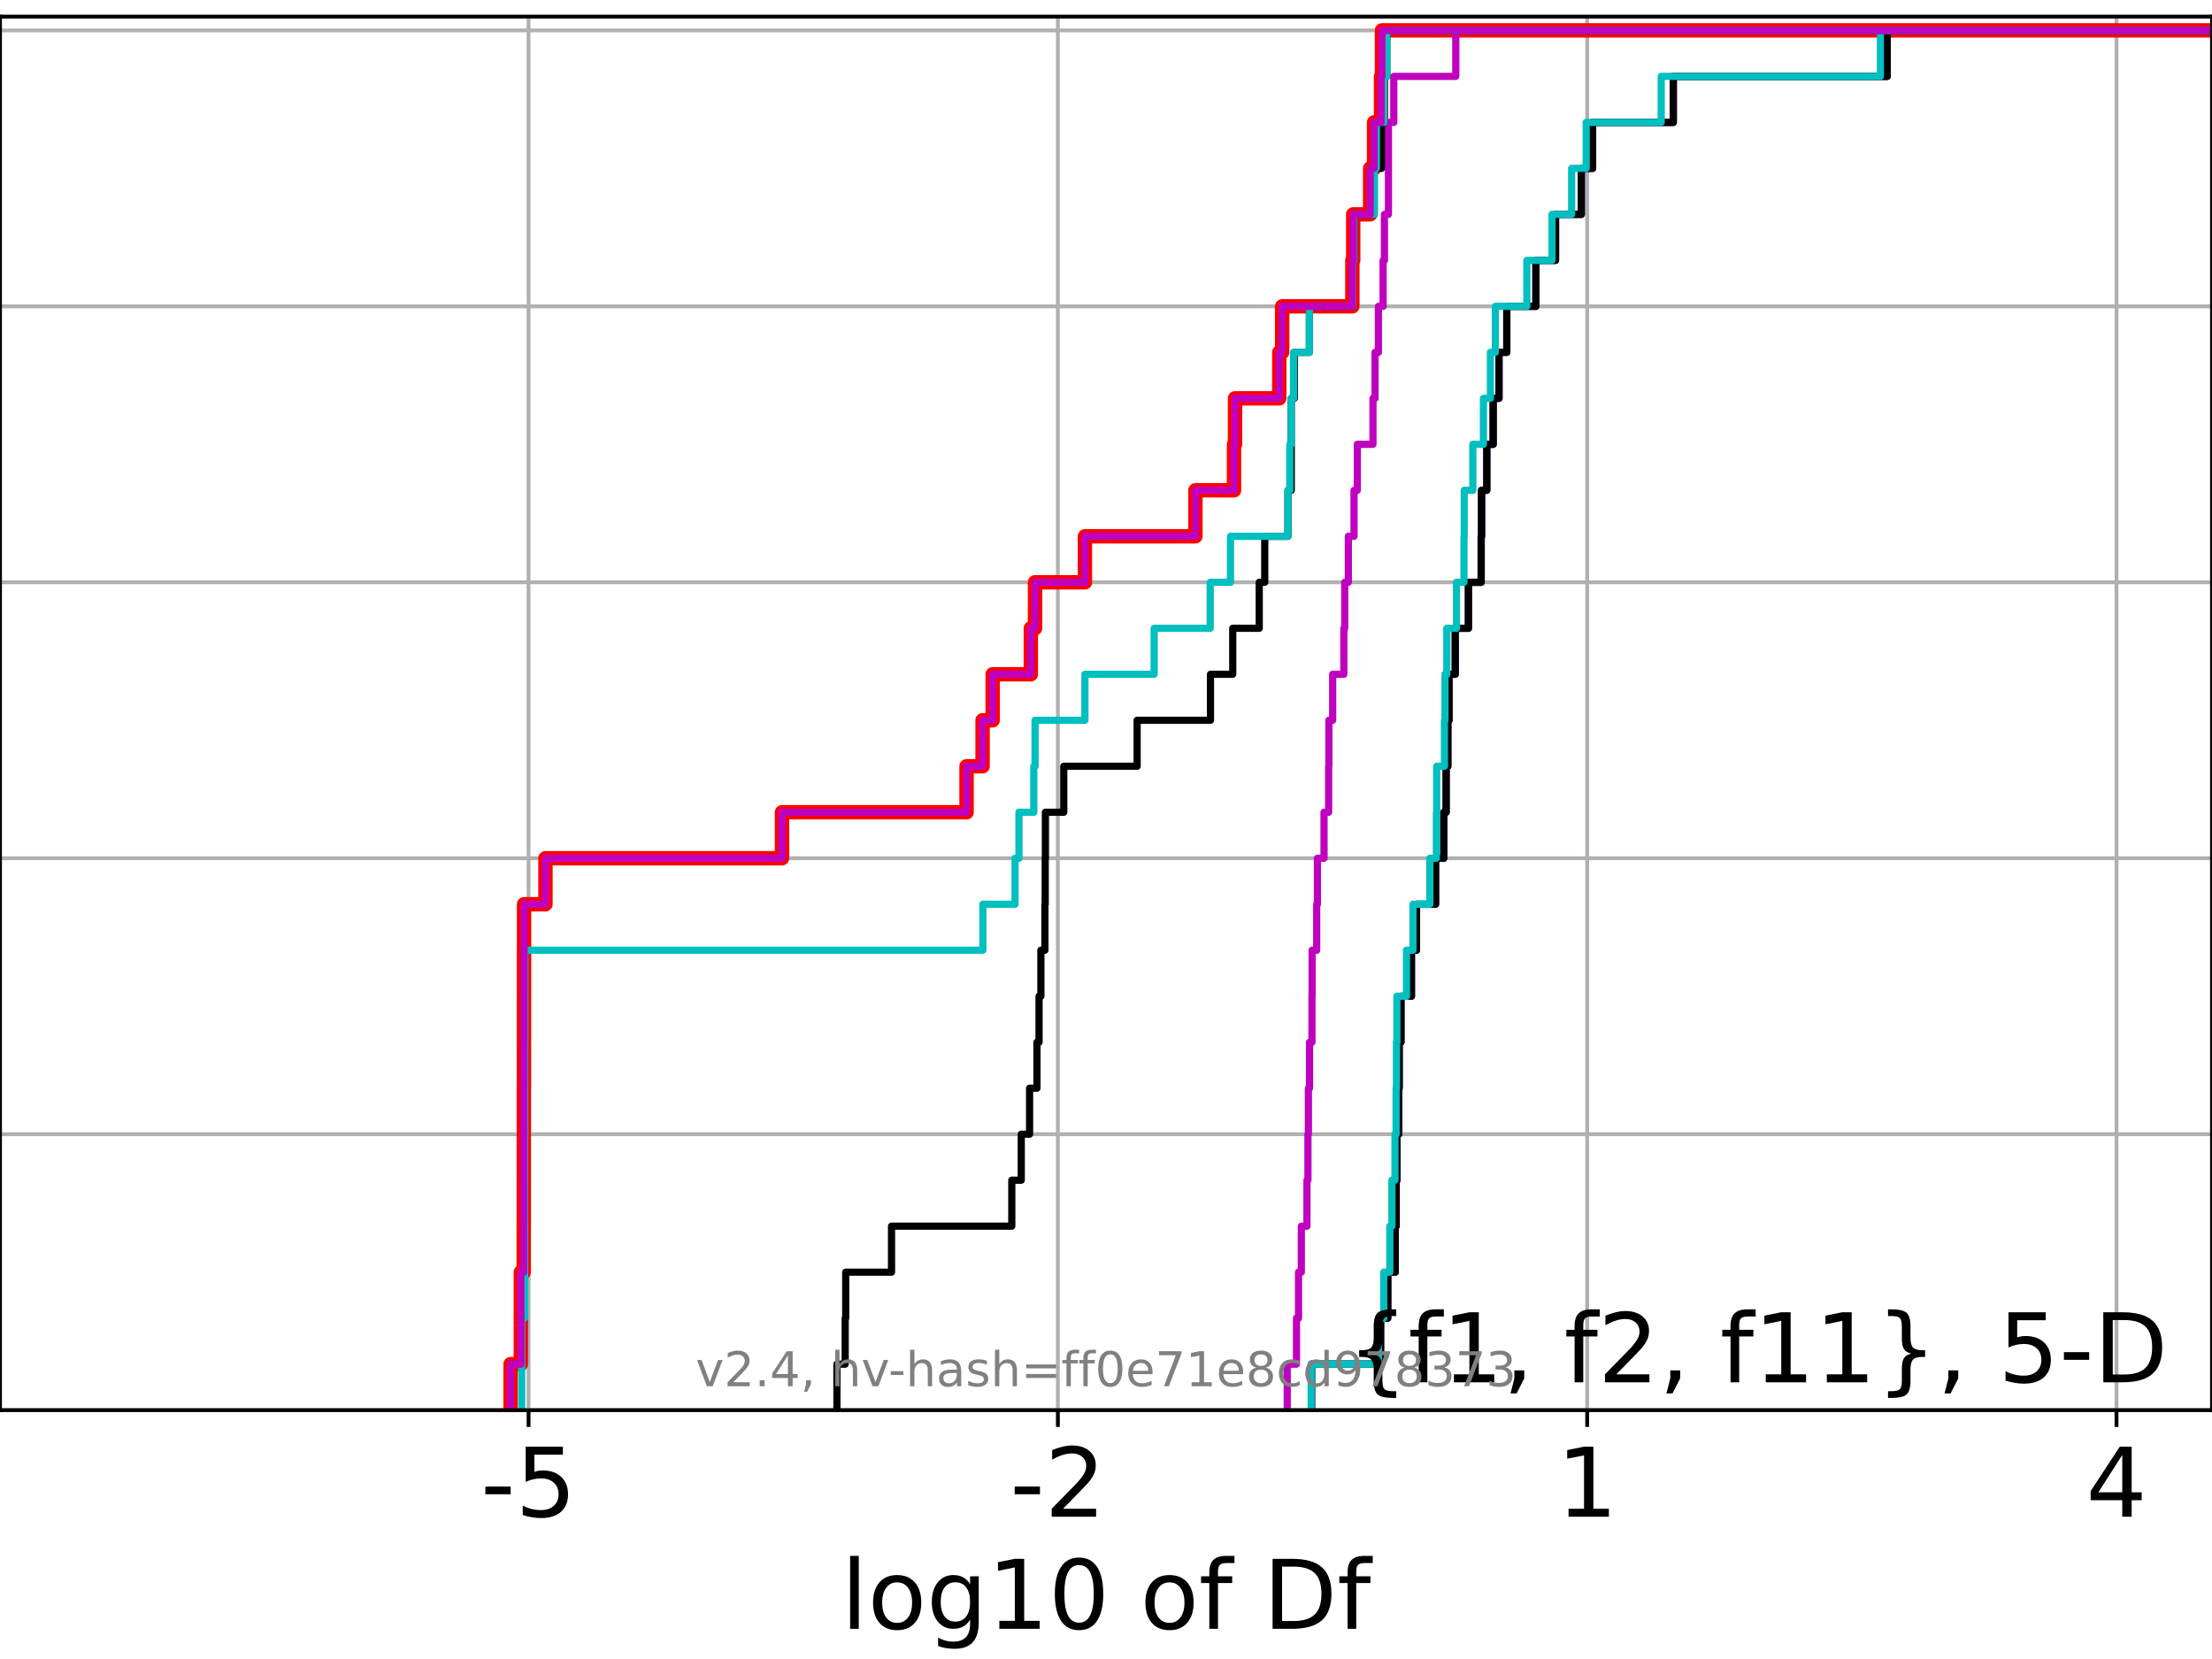 <?xml version="1.0" encoding="utf-8" standalone="no"?>
<!DOCTYPE svg PUBLIC "-//W3C//DTD SVG 1.1//EN"
  "http://www.w3.org/Graphics/SVG/1.1/DTD/svg11.dtd">
<!-- Created with matplotlib (https://matplotlib.org/) -->
<svg height="345.6pt" version="1.1" viewBox="0 0 460.8 345.6" width="460.8pt" xmlns="http://www.w3.org/2000/svg" xmlns:xlink="http://www.w3.org/1999/xlink">
 <defs>
  <style type="text/css">*{stroke-linecap:butt;stroke-linejoin:round;}</style>
 </defs>
 <g id="figure_1">
  <g id="patch_1">
   <path d="M 0 345.6 
L 460.8 345.6 
L 460.8 0 
L 0 0 
z
" style="fill:#ffffff;"/>
  </g>
  <g id="axes_1">
   <g id="patch_2">
    <path d="M 0 293.76 
L 460.8 293.76 
L 460.8 3.456 
L 0 3.456 
z
" style="fill:#ffffff;"/>
   </g>
   <g id="matplotlib.axis_1">
    <g id="xtick_1">
     <g id="line2d_1">
      <path clip-path="url(#p835cc3c052)" d="M 110.108 293.76 
L 110.108 3.456 
" style="fill:none;stroke:#b0b0b0;stroke-linecap:square;stroke-width:0.8;"/>
     </g>
     <g id="line2d_2">
      <defs>
       <path d="M 0 0 
L 0 3.5 
" id="m91dd43865d" style="stroke:#000000;stroke-width:0.8;"/>
      </defs>
      <g>
       <use style="stroke:#000000;stroke-width:0.8;" x="110.108" xlink:href="#m91dd43865d" y="293.76"/>
      </g>
     </g>
     <g id="text_1">
      <!-- -5 -->
      <g transform="translate(100.137 315.957)scale(0.2 -0.2)">
       <defs>
        <path d="M 4.891 31.391 
L 31.203 31.391 
L 31.203 23.391 
L 4.891 23.391 
z
" id="DejaVuSans-45"/>
        <path d="M 10.797 72.906 
L 49.516 72.906 
L 49.516 64.594 
L 19.828 64.594 
L 19.828 46.734 
Q 21.969 47.469 24.109 47.828 
Q 26.266 48.188 28.422 48.188 
Q 40.625 48.188 47.75 41.5 
Q 54.891 34.812 54.891 23.391 
Q 54.891 11.625 47.562 5.094 
Q 40.234 -1.422 26.906 -1.422 
Q 22.312 -1.422 17.547 -0.641 
Q 12.797 0.141 7.719 1.703 
L 7.719 11.625 
Q 12.109 9.234 16.797 8.062 
Q 21.484 6.891 26.703 6.891 
Q 35.156 6.891 40.078 11.328 
Q 45.016 15.766 45.016 23.391 
Q 45.016 31 40.078 35.438 
Q 35.156 39.891 26.703 39.891 
Q 22.75 39.891 18.812 39.016 
Q 14.891 38.141 10.797 36.281 
z
" id="DejaVuSans-53"/>
       </defs>
       <use xlink:href="#DejaVuSans-45"/>
       <use x="36.084" xlink:href="#DejaVuSans-53"/>
      </g>
     </g>
    </g>
    <g id="xtick_2">
     <g id="line2d_3">
      <path clip-path="url(#p835cc3c052)" d="M 220.374 293.76 
L 220.374 3.456 
" style="fill:none;stroke:#b0b0b0;stroke-linecap:square;stroke-width:0.8;"/>
     </g>
     <g id="line2d_4">
      <g>
       <use style="stroke:#000000;stroke-width:0.8;" x="220.374" xlink:href="#m91dd43865d" y="293.76"/>
      </g>
     </g>
     <g id="text_2">
      <!-- -2 -->
      <g transform="translate(210.404 315.957)scale(0.2 -0.2)">
       <defs>
        <path d="M 19.188 8.297 
L 53.609 8.297 
L 53.609 0 
L 7.328 0 
L 7.328 8.297 
Q 12.938 14.109 22.625 23.891 
Q 32.328 33.688 34.812 36.531 
Q 39.547 41.844 41.422 45.531 
Q 43.312 49.219 43.312 52.781 
Q 43.312 58.594 39.234 62.25 
Q 35.156 65.922 28.609 65.922 
Q 23.969 65.922 18.812 64.312 
Q 13.672 62.703 7.812 59.422 
L 7.812 69.391 
Q 13.766 71.781 18.938 73 
Q 24.125 74.219 28.422 74.219 
Q 39.75 74.219 46.484 68.547 
Q 53.219 62.891 53.219 53.422 
Q 53.219 48.922 51.531 44.891 
Q 49.859 40.875 45.406 35.406 
Q 44.188 33.984 37.641 27.219 
Q 31.109 20.453 19.188 8.297 
z
" id="DejaVuSans-50"/>
       </defs>
       <use xlink:href="#DejaVuSans-45"/>
       <use x="36.084" xlink:href="#DejaVuSans-50"/>
      </g>
     </g>
    </g>
    <g id="xtick_3">
     <g id="line2d_5">
      <path clip-path="url(#p835cc3c052)" d="M 330.64 293.76 
L 330.64 3.456 
" style="fill:none;stroke:#b0b0b0;stroke-linecap:square;stroke-width:0.8;"/>
     </g>
     <g id="line2d_6">
      <g>
       <use style="stroke:#000000;stroke-width:0.8;" x="330.64" xlink:href="#m91dd43865d" y="293.76"/>
      </g>
     </g>
     <g id="text_3">
      <!-- 1 -->
      <g transform="translate(324.278 315.957)scale(0.2 -0.2)">
       <defs>
        <path d="M 12.406 8.297 
L 28.516 8.297 
L 28.516 63.922 
L 10.984 60.406 
L 10.984 69.391 
L 28.422 72.906 
L 38.281 72.906 
L 38.281 8.297 
L 54.391 8.297 
L 54.391 0 
L 12.406 0 
z
" id="DejaVuSans-49"/>
       </defs>
       <use xlink:href="#DejaVuSans-49"/>
      </g>
     </g>
    </g>
    <g id="xtick_4">
     <g id="line2d_7">
      <path clip-path="url(#p835cc3c052)" d="M 440.907 293.76 
L 440.907 3.456 
" style="fill:none;stroke:#b0b0b0;stroke-linecap:square;stroke-width:0.8;"/>
     </g>
     <g id="line2d_8">
      <g>
       <use style="stroke:#000000;stroke-width:0.8;" x="440.907" xlink:href="#m91dd43865d" y="293.76"/>
      </g>
     </g>
     <g id="text_4">
      <!-- 4 -->
      <g transform="translate(434.544 315.957)scale(0.2 -0.2)">
       <defs>
        <path d="M 37.797 64.312 
L 12.891 25.391 
L 37.797 25.391 
z
M 35.203 72.906 
L 47.609 72.906 
L 47.609 25.391 
L 58.016 25.391 
L 58.016 17.188 
L 47.609 17.188 
L 47.609 0 
L 37.797 0 
L 37.797 17.188 
L 4.891 17.188 
L 4.891 26.703 
z
" id="DejaVuSans-52"/>
       </defs>
       <use xlink:href="#DejaVuSans-52"/>
      </g>
     </g>
    </g>
    <g id="text_5">
     <!-- log10 of Df -->
     <g transform="translate(175.214 339.313)scale(0.2 -0.2)">
      <defs>
       <path d="M 9.422 75.984 
L 18.406 75.984 
L 18.406 0 
L 9.422 0 
z
" id="DejaVuSans-108"/>
       <path d="M 30.609 48.391 
Q 23.391 48.391 19.188 42.75 
Q 14.984 37.109 14.984 27.297 
Q 14.984 17.484 19.156 11.844 
Q 23.344 6.203 30.609 6.203 
Q 37.797 6.203 41.984 11.859 
Q 46.188 17.531 46.188 27.297 
Q 46.188 37.016 41.984 42.703 
Q 37.797 48.391 30.609 48.391 
z
M 30.609 56 
Q 42.328 56 49.016 48.375 
Q 55.719 40.766 55.719 27.297 
Q 55.719 13.875 49.016 6.219 
Q 42.328 -1.422 30.609 -1.422 
Q 18.844 -1.422 12.172 6.219 
Q 5.516 13.875 5.516 27.297 
Q 5.516 40.766 12.172 48.375 
Q 18.844 56 30.609 56 
z
" id="DejaVuSans-111"/>
       <path d="M 45.406 27.984 
Q 45.406 37.75 41.375 43.109 
Q 37.359 48.484 30.078 48.484 
Q 22.859 48.484 18.828 43.109 
Q 14.797 37.75 14.797 27.984 
Q 14.797 18.266 18.828 12.891 
Q 22.859 7.516 30.078 7.516 
Q 37.359 7.516 41.375 12.891 
Q 45.406 18.266 45.406 27.984 
z
M 54.391 6.781 
Q 54.391 -7.172 48.188 -13.984 
Q 42 -20.797 29.203 -20.797 
Q 24.469 -20.797 20.266 -20.094 
Q 16.062 -19.391 12.109 -17.922 
L 12.109 -9.188 
Q 16.062 -11.328 19.922 -12.344 
Q 23.781 -13.375 27.781 -13.375 
Q 36.625 -13.375 41.016 -8.766 
Q 45.406 -4.156 45.406 5.172 
L 45.406 9.625 
Q 42.625 4.781 38.281 2.391 
Q 33.938 0 27.875 0 
Q 17.828 0 11.672 7.656 
Q 5.516 15.328 5.516 27.984 
Q 5.516 40.672 11.672 48.328 
Q 17.828 56 27.875 56 
Q 33.938 56 38.281 53.609 
Q 42.625 51.219 45.406 46.391 
L 45.406 54.688 
L 54.391 54.688 
z
" id="DejaVuSans-103"/>
       <path d="M 31.781 66.406 
Q 24.172 66.406 20.328 58.906 
Q 16.5 51.422 16.5 36.375 
Q 16.5 21.391 20.328 13.891 
Q 24.172 6.391 31.781 6.391 
Q 39.453 6.391 43.281 13.891 
Q 47.125 21.391 47.125 36.375 
Q 47.125 51.422 43.281 58.906 
Q 39.453 66.406 31.781 66.406 
z
M 31.781 74.219 
Q 44.047 74.219 50.516 64.516 
Q 56.984 54.828 56.984 36.375 
Q 56.984 17.969 50.516 8.266 
Q 44.047 -1.422 31.781 -1.422 
Q 19.531 -1.422 13.062 8.266 
Q 6.594 17.969 6.594 36.375 
Q 6.594 54.828 13.062 64.516 
Q 19.531 74.219 31.781 74.219 
z
" id="DejaVuSans-48"/>
       <path id="DejaVuSans-32"/>
       <path d="M 37.109 75.984 
L 37.109 68.5 
L 28.516 68.5 
Q 23.688 68.5 21.797 66.547 
Q 19.922 64.594 19.922 59.516 
L 19.922 54.688 
L 34.719 54.688 
L 34.719 47.703 
L 19.922 47.703 
L 19.922 0 
L 10.891 0 
L 10.891 47.703 
L 2.297 47.703 
L 2.297 54.688 
L 10.891 54.688 
L 10.891 58.5 
Q 10.891 67.625 15.141 71.797 
Q 19.391 75.984 28.609 75.984 
z
" id="DejaVuSans-102"/>
       <path d="M 19.672 64.797 
L 19.672 8.109 
L 31.594 8.109 
Q 46.688 8.109 53.688 14.938 
Q 60.688 21.781 60.688 36.531 
Q 60.688 51.172 53.688 57.984 
Q 46.688 64.797 31.594 64.797 
z
M 9.812 72.906 
L 30.078 72.906 
Q 51.266 72.906 61.172 64.094 
Q 71.094 55.281 71.094 36.531 
Q 71.094 17.672 61.125 8.828 
Q 51.172 0 30.078 0 
L 9.812 0 
z
" id="DejaVuSans-68"/>
      </defs>
      <use xlink:href="#DejaVuSans-108"/>
      <use x="27.783" xlink:href="#DejaVuSans-111"/>
      <use x="88.965" xlink:href="#DejaVuSans-103"/>
      <use x="152.441" xlink:href="#DejaVuSans-49"/>
      <use x="216.064" xlink:href="#DejaVuSans-48"/>
      <use x="279.688" xlink:href="#DejaVuSans-32"/>
      <use x="311.475" xlink:href="#DejaVuSans-111"/>
      <use x="372.656" xlink:href="#DejaVuSans-102"/>
      <use x="407.861" xlink:href="#DejaVuSans-32"/>
      <use x="439.648" xlink:href="#DejaVuSans-68"/>
      <use x="516.65" xlink:href="#DejaVuSans-102"/>
     </g>
    </g>
   </g>
   <g id="matplotlib.axis_2">
    <g id="ytick_1">
     <g id="line2d_9">
      <path clip-path="url(#p835cc3c052)" d="M 0 293.76 
L 460.8 293.76 
" style="fill:none;stroke:#b0b0b0;stroke-linecap:square;stroke-width:0.8;"/>
     </g>
     <g id="line2d_10">
      <defs>
       <path d="M 0 0 
L -3.5 0 
" id="m8f921148e1" style="stroke:#000000;stroke-width:0.8;"/>
      </defs>
      <g>
       <use style="stroke:#000000;stroke-width:0.8;" x="0" xlink:href="#m8f921148e1" y="293.76"/>
      </g>
     </g>
    </g>
    <g id="ytick_2">
     <g id="line2d_11">
      <path clip-path="url(#p835cc3c052)" d="M 0 236.274 
L 460.8 236.274 
" style="fill:none;stroke:#b0b0b0;stroke-linecap:square;stroke-width:0.8;"/>
     </g>
     <g id="line2d_12">
      <g>
       <use style="stroke:#000000;stroke-width:0.8;" x="0" xlink:href="#m8f921148e1" y="236.274"/>
      </g>
     </g>
    </g>
    <g id="ytick_3">
     <g id="line2d_13">
      <path clip-path="url(#p835cc3c052)" d="M 0 178.788 
L 460.8 178.788 
" style="fill:none;stroke:#b0b0b0;stroke-linecap:square;stroke-width:0.8;"/>
     </g>
     <g id="line2d_14">
      <g>
       <use style="stroke:#000000;stroke-width:0.8;" x="0" xlink:href="#m8f921148e1" y="178.788"/>
      </g>
     </g>
    </g>
    <g id="ytick_4">
     <g id="line2d_15">
      <path clip-path="url(#p835cc3c052)" d="M 0 121.302 
L 460.8 121.302 
" style="fill:none;stroke:#b0b0b0;stroke-linecap:square;stroke-width:0.8;"/>
     </g>
     <g id="line2d_16">
      <g>
       <use style="stroke:#000000;stroke-width:0.8;" x="0" xlink:href="#m8f921148e1" y="121.302"/>
      </g>
     </g>
    </g>
    <g id="ytick_5">
     <g id="line2d_17">
      <path clip-path="url(#p835cc3c052)" d="M 0 63.816 
L 460.8 63.816 
" style="fill:none;stroke:#b0b0b0;stroke-linecap:square;stroke-width:0.8;"/>
     </g>
     <g id="line2d_18">
      <g>
       <use style="stroke:#000000;stroke-width:0.8;" x="0" xlink:href="#m8f921148e1" y="63.816"/>
      </g>
     </g>
    </g>
    <g id="ytick_6">
     <g id="line2d_19">
      <path clip-path="url(#p835cc3c052)" d="M 0 6.33 
L 460.8 6.33 
" style="fill:none;stroke:#b0b0b0;stroke-linecap:square;stroke-width:0.8;"/>
     </g>
     <g id="line2d_20">
      <g>
       <use style="stroke:#000000;stroke-width:0.8;" x="0" xlink:href="#m8f921148e1" y="6.33"/>
      </g>
     </g>
    </g>
   </g>
   <g id="line2d_21">
    <path clip-path="url(#p835cc3c052)" d="M 106.363 293.76 
L 106.363 284.179 
L 108.502 284.179 
L 108.502 274.598 
L 108.505 274.598 
L 108.505 265.017 
L 109.1 265.017 
L 109.1 255.436 
L 109.119 255.436 
L 109.119 245.855 
L 109.121 245.855 
L 109.121 236.274 
L 109.128 236.274 
L 109.128 226.693 
L 109.147 226.693 
L 109.147 217.112 
L 109.157 217.112 
L 109.157 207.531 
L 109.167 207.531 
L 109.167 197.95 
L 109.173 197.95 
L 109.173 188.369 
L 113.628 188.369 
L 113.628 178.788 
L 162.902 178.788 
L 162.902 169.207 
L 201.354 169.207 
L 201.354 159.626 
L 204.691 159.626 
L 204.691 150.045 
L 206.787 150.045 
L 206.787 140.464 
L 214.741 140.464 
L 214.741 130.883 
L 215.618 130.883 
L 215.618 121.302 
L 226.008 121.302 
L 226.008 111.721 
L 249.026 111.721 
L 249.026 102.14 
L 257.07 102.14 
L 257.07 92.559 
L 257.276 92.559 
L 257.276 82.978 
L 266.497 82.978 
L 266.497 73.397 
L 267.101 73.397 
L 267.101 63.816 
L 281.723 63.816 
L 281.723 54.235 
L 281.9 54.235 
L 281.9 44.654 
L 285.429 44.654 
L 285.429 35.073 
L 286.249 35.073 
L 286.249 25.492 
L 287.695 25.492 
L 287.695 15.911 
L 287.891 15.911 
L 287.891 6.33 
L 287.891 6.33 
L 287.891 6.33 
L 460.8 6.33 
" style="fill:none;stroke:#ff0000;stroke-linecap:square;stroke-width:3;"/>
   </g>
   <g id="line2d_22">
    <path clip-path="url(#p835cc3c052)" d="M 273.211 293.76 
L 273.211 284.179 
L 287.599 284.179 
L 287.599 274.598 
L 289.092 274.598 
L 289.092 265.017 
L 290.649 265.017 
L 290.649 255.436 
L 290.853 255.436 
L 290.853 245.855 
L 291.009 245.855 
L 291.009 236.274 
L 291.379 236.274 
L 291.379 226.693 
L 291.469 226.693 
L 291.469 217.112 
L 291.841 217.112 
L 291.841 207.531 
L 294.024 207.531 
L 294.024 197.95 
L 295.086 197.95 
L 295.086 188.369 
L 299.052 188.369 
L 299.052 178.788 
L 300.773 178.788 
L 300.773 169.207 
L 301.255 169.207 
L 301.255 159.626 
L 301.608 159.626 
L 301.608 150.045 
L 301.851 150.045 
L 301.851 140.464 
L 303.159 140.464 
L 303.159 130.883 
L 305.899 130.883 
L 305.899 121.302 
L 308.553 121.302 
L 308.553 111.721 
L 308.634 111.721 
L 308.634 102.14 
L 309.723 102.14 
L 309.723 92.559 
L 311.06 92.559 
L 311.06 82.978 
L 312.266 82.978 
L 312.266 73.397 
L 313.894 73.397 
L 313.894 63.816 
L 319.957 63.816 
L 319.957 54.235 
L 324.045 54.235 
L 324.045 44.654 
L 329.424 44.654 
L 329.424 35.073 
L 331.768 35.073 
L 331.768 25.492 
L 348.575 25.492 
L 348.575 15.911 
L 393.136 15.911 
L 393.136 6.33 
L 393.136 6.33 
L 393.136 6.33 
L 460.8 6.33 
" style="fill:none;stroke:#00bfbf;stroke-linecap:square;stroke-width:1.5;"/>
   </g>
   <g id="line2d_23">
    <path clip-path="url(#p835cc3c052)" d="M 273.211 293.76 
L 273.211 284.179 
L 287.599 284.179 
L 287.599 274.598 
L 289.092 274.598 
L 289.092 265.017 
L 290.649 265.017 
L 290.649 255.436 
L 290.853 255.436 
L 290.853 245.855 
L 291.009 245.855 
L 291.009 236.274 
L 291.379 236.274 
L 291.379 226.693 
L 291.469 226.693 
L 291.469 217.112 
L 291.841 217.112 
L 291.841 207.531 
L 294.024 207.531 
L 294.024 197.95 
L 295.086 197.95 
L 295.086 188.369 
L 299.052 188.369 
L 299.052 178.788 
L 300.773 178.788 
L 300.773 169.207 
L 301.255 169.207 
L 301.255 159.626 
L 301.608 159.626 
L 301.608 150.045 
L 301.851 150.045 
L 301.851 140.464 
L 303.159 140.464 
L 303.159 130.883 
L 305.899 130.883 
L 305.899 121.302 
L 308.553 121.302 
L 308.553 111.721 
L 308.634 111.721 
L 308.634 102.14 
L 309.723 102.14 
L 309.723 92.559 
L 311.06 92.559 
L 311.06 82.978 
L 312.266 82.978 
L 312.266 73.397 
L 313.894 73.397 
L 313.894 63.816 
L 319.957 63.816 
L 319.957 54.235 
L 324.045 54.235 
L 324.045 44.654 
L 329.424 44.654 
L 329.424 35.073 
L 331.768 35.073 
L 331.768 25.492 
L 348.575 25.492 
L 348.575 15.911 
L 393.136 15.911 
L 393.136 6.33 
L 393.136 6.33 
L 393.136 6.33 
L 460.8 6.33 
" style="fill:none;stroke:#bf00bf;stroke-linecap:square;stroke-width:1.5;"/>
   </g>
   <g id="line2d_24">
    <path clip-path="url(#p835cc3c052)" d="M 273.211 293.76 
L 273.211 284.179 
L 287.599 284.179 
L 287.599 274.598 
L 289.092 274.598 
L 289.092 265.017 
L 290.649 265.017 
L 290.649 255.436 
L 290.853 255.436 
L 290.853 245.855 
L 291.009 245.855 
L 291.009 236.274 
L 291.379 236.274 
L 291.379 226.693 
L 291.469 226.693 
L 291.469 217.112 
L 291.841 217.112 
L 291.841 207.531 
L 294.024 207.531 
L 294.024 197.95 
L 295.086 197.95 
L 295.086 188.369 
L 299.052 188.369 
L 299.052 178.788 
L 300.773 178.788 
L 300.773 169.207 
L 301.255 169.207 
L 301.255 159.626 
L 301.608 159.626 
L 301.608 150.045 
L 301.851 150.045 
L 301.851 140.464 
L 303.159 140.464 
L 303.159 130.883 
L 305.899 130.883 
L 305.899 121.302 
L 308.552 121.302 
L 308.552 111.721 
L 308.634 111.721 
L 308.634 102.14 
L 309.723 102.14 
L 309.723 92.559 
L 311.059 92.559 
L 311.059 82.978 
L 312.266 82.978 
L 312.266 73.397 
L 313.894 73.397 
L 313.894 63.816 
L 319.957 63.816 
L 319.957 54.235 
L 324.045 54.235 
L 324.045 44.654 
L 329.424 44.654 
L 329.424 35.073 
L 331.768 35.073 
L 331.768 25.492 
L 348.575 25.492 
L 348.575 15.911 
L 393.136 15.911 
L 393.136 6.33 
L 393.136 6.33 
L 393.136 6.33 
L 460.8 6.33 
" style="fill:none;stroke:#000000;stroke-linecap:square;stroke-width:1.5;"/>
   </g>
   <g id="line2d_25">
    <path clip-path="url(#p835cc3c052)" d="M 273.134 293.76 
L 273.134 284.179 
L 287.168 284.179 
L 287.168 274.598 
L 288.259 274.598 
L 288.259 265.017 
L 289.522 265.017 
L 289.522 255.436 
L 289.957 255.436 
L 289.957 245.855 
L 290.598 245.855 
L 290.598 236.274 
L 290.834 236.274 
L 290.834 226.693 
L 290.905 226.693 
L 290.905 217.112 
L 291.003 217.112 
L 291.003 207.531 
L 293 207.531 
L 293 197.95 
L 294.354 197.95 
L 294.354 188.369 
L 297.875 188.369 
L 297.875 178.788 
L 299.228 178.788 
L 299.228 169.207 
L 299.292 169.207 
L 299.292 159.626 
L 300.902 159.626 
L 300.902 150.045 
L 301.015 150.045 
L 301.015 140.464 
L 301.398 140.464 
L 301.398 130.883 
L 303.422 130.883 
L 303.422 121.302 
L 304.974 121.302 
L 304.974 111.721 
L 305.022 111.721 
L 305.022 102.14 
L 306.819 102.14 
L 306.819 92.559 
L 309.031 92.559 
L 309.031 82.978 
L 310.484 82.978 
L 310.484 73.397 
L 311.513 73.397 
L 311.513 63.816 
L 318.074 63.816 
L 318.074 54.235 
L 323.311 54.235 
L 323.311 44.654 
L 327.399 44.654 
L 327.399 35.073 
L 330.431 35.073 
L 330.431 25.492 
L 346.061 25.492 
L 346.061 15.911 
L 391.721 15.911 
L 391.721 6.33 
L 391.721 6.33 
L 391.721 6.33 
L 460.8 6.33 
" style="fill:none;stroke:#00bfbf;stroke-linecap:square;stroke-width:1.5;"/>
   </g>
   <g id="line2d_26">
    <path clip-path="url(#p835cc3c052)" d="M 268.156 293.76 
L 268.156 284.179 
L 270.086 284.179 
L 270.086 274.598 
L 270.506 274.598 
L 270.506 265.017 
L 271.093 265.017 
L 271.093 255.436 
L 272.264 255.436 
L 272.264 245.855 
L 272.468 245.855 
L 272.468 236.274 
L 272.562 236.274 
L 272.562 226.693 
L 272.802 226.693 
L 272.802 217.112 
L 273.302 217.112 
L 273.302 207.531 
L 273.336 207.531 
L 273.336 197.95 
L 274.294 197.95 
L 274.294 188.369 
L 274.439 188.369 
L 274.439 178.788 
L 275.82 178.788 
L 275.82 169.207 
L 276.779 169.207 
L 276.779 159.626 
L 276.833 159.626 
L 276.833 150.045 
L 277.621 150.045 
L 277.621 140.464 
L 279.945 140.464 
L 279.945 130.883 
L 280.132 130.883 
L 280.132 121.302 
L 280.884 121.302 
L 280.884 111.721 
L 282.073 111.721 
L 282.073 102.14 
L 282.756 102.14 
L 282.756 92.559 
L 286.018 92.559 
L 286.018 82.978 
L 286.45 82.978 
L 286.45 73.397 
L 287.149 73.397 
L 287.149 63.816 
L 288.126 63.816 
L 288.126 54.235 
L 288.407 54.235 
L 288.407 44.654 
L 289.236 44.654 
L 289.236 35.073 
L 289.237 35.073 
L 289.237 25.492 
L 290.352 25.492 
L 290.352 15.911 
L 303.271 15.911 
L 303.271 6.33 
L 303.271 6.33 
L 303.271 6.33 
L 460.8 6.33 
" style="fill:none;stroke:#bf00bf;stroke-linecap:square;stroke-width:1.5;"/>
   </g>
   <g id="line2d_27">
    <path clip-path="url(#p835cc3c052)" d="M 174.346 293.76 
L 174.346 284.179 
L 176.068 284.179 
L 176.068 274.598 
L 176.176 274.598 
L 176.176 265.017 
L 185.723 265.017 
L 185.723 255.436 
L 210.775 255.436 
L 210.775 245.855 
L 212.747 245.855 
L 212.747 236.274 
L 214.481 236.274 
L 214.481 226.693 
L 216.012 226.693 
L 216.012 217.112 
L 216.453 217.112 
L 216.453 207.531 
L 216.836 207.531 
L 216.836 197.95 
L 217.674 197.95 
L 217.674 188.369 
L 217.736 188.369 
L 217.736 178.788 
L 217.778 178.788 
L 217.778 169.207 
L 221.605 169.207 
L 221.605 159.626 
L 236.886 159.626 
L 236.886 150.045 
L 252.169 150.045 
L 252.169 140.464 
L 256.803 140.464 
L 256.803 130.883 
L 262.321 130.883 
L 262.321 121.302 
L 263.468 121.302 
L 263.468 111.721 
L 268.307 111.721 
L 268.307 102.14 
L 268.989 102.14 
L 268.989 92.559 
L 268.99 92.559 
L 268.99 82.978 
L 269.619 82.978 
L 269.619 73.397 
L 272.774 73.397 
L 272.774 63.816 
L 281.804 63.816 
L 281.804 54.235 
L 282.062 54.235 
L 282.062 44.654 
L 286.273 44.654 
L 286.273 35.073 
L 287.791 35.073 
L 287.791 25.492 
L 288.287 25.492 
L 288.287 15.911 
L 288.892 15.911 
L 288.892 6.33 
L 288.892 6.33 
L 288.892 6.33 
L 460.8 6.33 
" style="fill:none;stroke:#000000;stroke-linecap:square;stroke-width:1.5;"/>
   </g>
   <g id="line2d_28">
    <path clip-path="url(#p835cc3c052)" d="M 108.677 293.76 
L 108.677 284.179 
L 108.679 284.179 
L 108.679 274.598 
L 109.29 274.598 
L 109.29 265.017 
L 109.29 265.017 
L 109.29 255.436 
L 109.293 255.436 
L 109.293 245.855 
L 109.298 245.855 
L 109.298 236.274 
L 109.318 236.274 
L 109.318 226.693 
L 109.325 226.693 
L 109.325 217.112 
L 109.345 217.112 
L 109.345 207.531 
L 109.349 207.531 
L 109.349 197.95 
L 204.749 197.95 
L 204.749 188.369 
L 211.457 188.369 
L 211.457 178.788 
L 212.268 178.788 
L 212.268 169.207 
L 215.363 169.207 
L 215.363 159.626 
L 215.626 159.626 
L 215.626 150.045 
L 226.011 150.045 
L 226.011 140.464 
L 240.431 140.464 
L 240.431 130.883 
L 252.108 130.883 
L 252.108 121.302 
L 256.34 121.302 
L 256.34 111.721 
L 268.302 111.721 
L 268.302 102.14 
L 268.697 102.14 
L 268.697 92.559 
L 268.979 92.559 
L 268.979 82.978 
L 269.469 82.978 
L 269.469 73.397 
L 272.772 73.397 
L 272.772 63.816 
L 281.803 63.816 
L 281.803 54.235 
L 282.062 54.235 
L 282.062 44.654 
L 286.272 44.654 
L 286.272 35.073 
L 286.72 35.073 
L 286.72 25.492 
L 288.285 25.492 
L 288.285 15.911 
L 288.892 15.911 
L 288.892 6.33 
L 288.892 6.33 
L 288.892 6.33 
L 460.8 6.33 
" style="fill:none;stroke:#00bfbf;stroke-linecap:square;stroke-width:1.5;"/>
   </g>
   <g id="line2d_29">
    <path clip-path="url(#p835cc3c052)" d="M 106.363 293.76 
L 106.363 284.179 
L 108.502 284.179 
L 108.502 274.598 
L 108.505 274.598 
L 108.505 265.017 
L 109.1 265.017 
L 109.1 255.436 
L 109.119 255.436 
L 109.119 245.855 
L 109.121 245.855 
L 109.121 236.274 
L 109.128 236.274 
L 109.128 226.693 
L 109.147 226.693 
L 109.147 217.112 
L 109.157 217.112 
L 109.157 207.531 
L 109.167 207.531 
L 109.167 197.95 
L 109.173 197.95 
L 109.173 188.369 
L 113.628 188.369 
L 113.628 178.788 
L 162.902 178.788 
L 162.902 169.207 
L 201.354 169.207 
L 201.354 159.626 
L 204.691 159.626 
L 204.691 150.045 
L 206.787 150.045 
L 206.787 140.464 
L 214.741 140.464 
L 214.741 130.883 
L 215.618 130.883 
L 215.618 121.302 
L 226.008 121.302 
L 226.008 111.721 
L 249.026 111.721 
L 249.026 102.14 
L 257.07 102.14 
L 257.07 92.559 
L 257.276 92.559 
L 257.276 82.978 
L 266.497 82.978 
L 266.497 73.397 
L 267.101 73.397 
L 267.101 63.816 
L 281.723 63.816 
L 281.723 54.235 
L 281.9 54.235 
L 281.9 44.654 
L 285.429 44.654 
L 285.429 35.073 
L 286.249 35.073 
L 286.249 25.492 
L 287.695 25.492 
L 287.695 15.911 
L 287.891 15.911 
L 287.891 6.33 
L 287.891 6.33 
L 287.891 6.33 
L 460.8 6.33 
" style="fill:none;stroke:#bf00bf;stroke-linecap:square;stroke-width:1.5;"/>
   </g>
   <g id="patch_3">
    <path d="M 0 293.76 
L 0 3.456 
" style="fill:none;stroke:#000000;stroke-linecap:square;stroke-linejoin:miter;stroke-width:0.8;"/>
   </g>
   <g id="patch_4">
    <path d="M 460.8 293.76 
L 460.8 3.456 
" style="fill:none;stroke:#000000;stroke-linecap:square;stroke-linejoin:miter;stroke-width:0.8;"/>
   </g>
   <g id="patch_5">
    <path d="M 0 293.76 
L 460.8 293.76 
" style="fill:none;stroke:#000000;stroke-linecap:square;stroke-linejoin:miter;stroke-width:0.8;"/>
   </g>
   <g id="patch_6">
    <path d="M 0 3.456 
L 460.8 3.456 
" style="fill:none;stroke:#000000;stroke-linecap:square;stroke-linejoin:miter;stroke-width:0.8;"/>
   </g>
   <g id="text_6">
    <!-- {f1, f2, f11}, 5-D -->
    <g transform="translate(280.634 287.954)scale(0.2 -0.2)">
     <defs>
      <path d="M 51.125 -9.281 
L 51.125 -16.312 
L 48.094 -16.312 
Q 35.938 -16.312 31.812 -12.688 
Q 27.688 -9.078 27.688 1.703 
L 27.688 13.375 
Q 27.688 20.75 25.047 23.578 
Q 22.406 26.422 15.484 26.422 
L 12.5 26.422 
L 12.5 33.406 
L 15.484 33.406 
Q 22.469 33.406 25.078 36.203 
Q 27.688 39.016 27.688 46.297 
L 27.688 58.016 
Q 27.688 68.797 31.812 72.391 
Q 35.938 75.984 48.094 75.984 
L 51.125 75.984 
L 51.125 69 
L 47.797 69 
Q 40.922 69 38.812 66.844 
Q 36.719 64.703 36.719 57.812 
L 36.719 45.703 
Q 36.719 38.031 34.5 34.562 
Q 32.281 31.109 26.906 29.891 
Q 32.328 28.562 34.516 25.094 
Q 36.719 21.625 36.719 14.016 
L 36.719 1.906 
Q 36.719 -4.984 38.812 -7.125 
Q 40.922 -9.281 47.797 -9.281 
z
" id="DejaVuSans-123"/>
      <path d="M 11.719 12.406 
L 22.016 12.406 
L 22.016 4 
L 14.016 -11.625 
L 7.719 -11.625 
L 11.719 4 
z
" id="DejaVuSans-44"/>
      <path d="M 12.5 -9.281 
L 15.922 -9.281 
Q 22.75 -9.281 24.828 -7.172 
Q 26.906 -5.078 26.906 1.906 
L 26.906 14.016 
Q 26.906 21.625 29.094 25.094 
Q 31.297 28.562 36.719 29.891 
Q 31.297 31.109 29.094 34.562 
Q 26.906 38.031 26.906 45.703 
L 26.906 57.812 
Q 26.906 64.75 24.828 66.875 
Q 22.75 69 15.922 69 
L 12.5 69 
L 12.5 75.984 
L 15.578 75.984 
Q 27.734 75.984 31.812 72.391 
Q 35.891 68.797 35.891 58.016 
L 35.891 46.297 
Q 35.891 39.016 38.516 36.203 
Q 41.156 33.406 48.094 33.406 
L 51.125 33.406 
L 51.125 26.422 
L 48.094 26.422 
Q 41.156 26.422 38.516 23.578 
Q 35.891 20.75 35.891 13.375 
L 35.891 1.703 
Q 35.891 -9.078 31.812 -12.688 
Q 27.734 -16.312 15.578 -16.312 
L 12.5 -16.312 
z
" id="DejaVuSans-125"/>
     </defs>
     <use xlink:href="#DejaVuSans-123"/>
     <use x="63.623" xlink:href="#DejaVuSans-102"/>
     <use x="98.828" xlink:href="#DejaVuSans-49"/>
     <use x="162.451" xlink:href="#DejaVuSans-44"/>
     <use x="194.238" xlink:href="#DejaVuSans-32"/>
     <use x="226.025" xlink:href="#DejaVuSans-102"/>
     <use x="261.23" xlink:href="#DejaVuSans-50"/>
     <use x="324.854" xlink:href="#DejaVuSans-44"/>
     <use x="356.641" xlink:href="#DejaVuSans-32"/>
     <use x="388.428" xlink:href="#DejaVuSans-102"/>
     <use x="423.633" xlink:href="#DejaVuSans-49"/>
     <use x="487.256" xlink:href="#DejaVuSans-49"/>
     <use x="550.879" xlink:href="#DejaVuSans-125"/>
     <use x="614.502" xlink:href="#DejaVuSans-44"/>
     <use x="646.289" xlink:href="#DejaVuSans-32"/>
     <use x="678.076" xlink:href="#DejaVuSans-53"/>
     <use x="741.699" xlink:href="#DejaVuSans-45"/>
     <use x="777.783" xlink:href="#DejaVuSans-68"/>
    </g>
   </g>
   <g id="text_7">
    <!-- v2.4, hv-hash=ff0e71e8cd978373 -->
    <g style="fill:#808080;" transform="translate(144.905 288.777)scale(0.1 -0.1)">
     <defs>
      <path d="M 2.984 54.688 
L 12.5 54.688 
L 29.594 8.797 
L 46.688 54.688 
L 56.203 54.688 
L 35.688 0 
L 23.484 0 
z
" id="DejaVuSans-118"/>
      <path d="M 10.688 12.406 
L 21 12.406 
L 21 0 
L 10.688 0 
z
" id="DejaVuSans-46"/>
      <path d="M 54.891 33.016 
L 54.891 0 
L 45.906 0 
L 45.906 32.719 
Q 45.906 40.484 42.875 44.328 
Q 39.844 48.188 33.797 48.188 
Q 26.516 48.188 22.312 43.547 
Q 18.109 38.922 18.109 30.906 
L 18.109 0 
L 9.078 0 
L 9.078 75.984 
L 18.109 75.984 
L 18.109 46.188 
Q 21.344 51.125 25.703 53.562 
Q 30.078 56 35.797 56 
Q 45.219 56 50.047 50.172 
Q 54.891 44.344 54.891 33.016 
z
" id="DejaVuSans-104"/>
      <path d="M 34.281 27.484 
Q 23.391 27.484 19.188 25 
Q 14.984 22.516 14.984 16.5 
Q 14.984 11.719 18.141 8.906 
Q 21.297 6.109 26.703 6.109 
Q 34.188 6.109 38.703 11.406 
Q 43.219 16.703 43.219 25.484 
L 43.219 27.484 
z
M 52.203 31.203 
L 52.203 0 
L 43.219 0 
L 43.219 8.297 
Q 40.141 3.328 35.547 0.953 
Q 30.953 -1.422 24.312 -1.422 
Q 15.922 -1.422 10.953 3.297 
Q 6 8.016 6 15.922 
Q 6 25.141 12.172 29.828 
Q 18.359 34.516 30.609 34.516 
L 43.219 34.516 
L 43.219 35.406 
Q 43.219 41.609 39.141 45 
Q 35.062 48.391 27.688 48.391 
Q 23 48.391 18.547 47.266 
Q 14.109 46.141 10.016 43.891 
L 10.016 52.203 
Q 14.938 54.109 19.578 55.047 
Q 24.219 56 28.609 56 
Q 40.484 56 46.344 49.844 
Q 52.203 43.703 52.203 31.203 
z
" id="DejaVuSans-97"/>
      <path d="M 44.281 53.078 
L 44.281 44.578 
Q 40.484 46.531 36.375 47.5 
Q 32.281 48.484 27.875 48.484 
Q 21.188 48.484 17.844 46.438 
Q 14.5 44.391 14.5 40.281 
Q 14.5 37.156 16.891 35.375 
Q 19.281 33.594 26.516 31.984 
L 29.594 31.297 
Q 39.156 29.25 43.188 25.516 
Q 47.219 21.781 47.219 15.094 
Q 47.219 7.469 41.188 3.016 
Q 35.156 -1.422 24.609 -1.422 
Q 20.219 -1.422 15.453 -0.562 
Q 10.688 0.297 5.422 2 
L 5.422 11.281 
Q 10.406 8.688 15.234 7.391 
Q 20.062 6.109 24.812 6.109 
Q 31.156 6.109 34.562 8.281 
Q 37.984 10.453 37.984 14.406 
Q 37.984 18.062 35.516 20.016 
Q 33.062 21.969 24.703 23.781 
L 21.578 24.516 
Q 13.234 26.266 9.516 29.906 
Q 5.812 33.547 5.812 39.891 
Q 5.812 47.609 11.281 51.797 
Q 16.75 56 26.812 56 
Q 31.781 56 36.172 55.266 
Q 40.578 54.547 44.281 53.078 
z
" id="DejaVuSans-115"/>
      <path d="M 10.594 45.406 
L 73.188 45.406 
L 73.188 37.203 
L 10.594 37.203 
z
M 10.594 25.484 
L 73.188 25.484 
L 73.188 17.188 
L 10.594 17.188 
z
" id="DejaVuSans-61"/>
      <path d="M 56.203 29.594 
L 56.203 25.203 
L 14.891 25.203 
Q 15.484 15.922 20.484 11.062 
Q 25.484 6.203 34.422 6.203 
Q 39.594 6.203 44.453 7.469 
Q 49.312 8.734 54.109 11.281 
L 54.109 2.781 
Q 49.266 0.734 44.188 -0.344 
Q 39.109 -1.422 33.891 -1.422 
Q 20.797 -1.422 13.156 6.188 
Q 5.516 13.812 5.516 26.812 
Q 5.516 40.234 12.766 48.109 
Q 20.016 56 32.328 56 
Q 43.359 56 49.781 48.891 
Q 56.203 41.797 56.203 29.594 
z
M 47.219 32.234 
Q 47.125 39.594 43.094 43.984 
Q 39.062 48.391 32.422 48.391 
Q 24.906 48.391 20.391 44.141 
Q 15.875 39.891 15.188 32.172 
z
" id="DejaVuSans-101"/>
      <path d="M 8.203 72.906 
L 55.078 72.906 
L 55.078 68.703 
L 28.609 0 
L 18.312 0 
L 43.219 64.594 
L 8.203 64.594 
z
" id="DejaVuSans-55"/>
      <path d="M 31.781 34.625 
Q 24.75 34.625 20.719 30.859 
Q 16.703 27.094 16.703 20.516 
Q 16.703 13.922 20.719 10.156 
Q 24.75 6.391 31.781 6.391 
Q 38.812 6.391 42.859 10.172 
Q 46.922 13.969 46.922 20.516 
Q 46.922 27.094 42.891 30.859 
Q 38.875 34.625 31.781 34.625 
z
M 21.922 38.812 
Q 15.578 40.375 12.031 44.719 
Q 8.5 49.078 8.5 55.328 
Q 8.5 64.062 14.719 69.141 
Q 20.953 74.219 31.781 74.219 
Q 42.672 74.219 48.875 69.141 
Q 55.078 64.062 55.078 55.328 
Q 55.078 49.078 51.531 44.719 
Q 48 40.375 41.703 38.812 
Q 48.828 37.156 52.797 32.312 
Q 56.781 27.484 56.781 20.516 
Q 56.781 9.906 50.312 4.234 
Q 43.844 -1.422 31.781 -1.422 
Q 19.734 -1.422 13.25 4.234 
Q 6.781 9.906 6.781 20.516 
Q 6.781 27.484 10.781 32.312 
Q 14.797 37.156 21.922 38.812 
z
M 18.312 54.391 
Q 18.312 48.734 21.844 45.562 
Q 25.391 42.391 31.781 42.391 
Q 38.141 42.391 41.719 45.562 
Q 45.312 48.734 45.312 54.391 
Q 45.312 60.062 41.719 63.234 
Q 38.141 66.406 31.781 66.406 
Q 25.391 66.406 21.844 63.234 
Q 18.312 60.062 18.312 54.391 
z
" id="DejaVuSans-56"/>
      <path d="M 48.781 52.594 
L 48.781 44.188 
Q 44.969 46.297 41.141 47.344 
Q 37.312 48.391 33.406 48.391 
Q 24.656 48.391 19.812 42.844 
Q 14.984 37.312 14.984 27.297 
Q 14.984 17.281 19.812 11.734 
Q 24.656 6.203 33.406 6.203 
Q 37.312 6.203 41.141 7.25 
Q 44.969 8.297 48.781 10.406 
L 48.781 2.094 
Q 45.016 0.344 40.984 -0.531 
Q 36.969 -1.422 32.422 -1.422 
Q 20.062 -1.422 12.781 6.344 
Q 5.516 14.109 5.516 27.297 
Q 5.516 40.672 12.859 48.328 
Q 20.219 56 33.016 56 
Q 37.156 56 41.109 55.141 
Q 45.062 54.297 48.781 52.594 
z
" id="DejaVuSans-99"/>
      <path d="M 45.406 46.391 
L 45.406 75.984 
L 54.391 75.984 
L 54.391 0 
L 45.406 0 
L 45.406 8.203 
Q 42.578 3.328 38.25 0.953 
Q 33.938 -1.422 27.875 -1.422 
Q 17.969 -1.422 11.734 6.484 
Q 5.516 14.406 5.516 27.297 
Q 5.516 40.188 11.734 48.094 
Q 17.969 56 27.875 56 
Q 33.938 56 38.25 53.625 
Q 42.578 51.266 45.406 46.391 
z
M 14.797 27.297 
Q 14.797 17.391 18.875 11.75 
Q 22.953 6.109 30.078 6.109 
Q 37.203 6.109 41.297 11.75 
Q 45.406 17.391 45.406 27.297 
Q 45.406 37.203 41.297 42.844 
Q 37.203 48.484 30.078 48.484 
Q 22.953 48.484 18.875 42.844 
Q 14.797 37.203 14.797 27.297 
z
" id="DejaVuSans-100"/>
      <path d="M 10.984 1.516 
L 10.984 10.5 
Q 14.703 8.734 18.5 7.812 
Q 22.312 6.891 25.984 6.891 
Q 35.75 6.891 40.891 13.453 
Q 46.047 20.016 46.781 33.406 
Q 43.953 29.203 39.594 26.953 
Q 35.25 24.703 29.984 24.703 
Q 19.047 24.703 12.672 31.312 
Q 6.297 37.938 6.297 49.422 
Q 6.297 60.641 12.938 67.422 
Q 19.578 74.219 30.609 74.219 
Q 43.266 74.219 49.922 64.516 
Q 56.594 54.828 56.594 36.375 
Q 56.594 19.141 48.406 8.859 
Q 40.234 -1.422 26.422 -1.422 
Q 22.703 -1.422 18.891 -0.688 
Q 15.094 0.047 10.984 1.516 
z
M 30.609 32.422 
Q 37.25 32.422 41.125 36.953 
Q 45.016 41.5 45.016 49.422 
Q 45.016 57.281 41.125 61.844 
Q 37.25 66.406 30.609 66.406 
Q 23.969 66.406 20.094 61.844 
Q 16.219 57.281 16.219 49.422 
Q 16.219 41.5 20.094 36.953 
Q 23.969 32.422 30.609 32.422 
z
" id="DejaVuSans-57"/>
      <path d="M 40.578 39.312 
Q 47.656 37.797 51.625 33 
Q 55.609 28.219 55.609 21.188 
Q 55.609 10.406 48.188 4.484 
Q 40.766 -1.422 27.094 -1.422 
Q 22.516 -1.422 17.656 -0.516 
Q 12.797 0.391 7.625 2.203 
L 7.625 11.719 
Q 11.719 9.328 16.594 8.109 
Q 21.484 6.891 26.812 6.891 
Q 36.078 6.891 40.938 10.547 
Q 45.797 14.203 45.797 21.188 
Q 45.797 27.641 41.281 31.266 
Q 36.766 34.906 28.719 34.906 
L 20.219 34.906 
L 20.219 43.016 
L 29.109 43.016 
Q 36.375 43.016 40.234 45.922 
Q 44.094 48.828 44.094 54.297 
Q 44.094 59.906 40.109 62.906 
Q 36.141 65.922 28.719 65.922 
Q 24.656 65.922 20.016 65.031 
Q 15.375 64.156 9.812 62.312 
L 9.812 71.094 
Q 15.438 72.656 20.344 73.438 
Q 25.25 74.219 29.594 74.219 
Q 40.828 74.219 47.359 69.109 
Q 53.906 64.016 53.906 55.328 
Q 53.906 49.266 50.438 45.094 
Q 46.969 40.922 40.578 39.312 
z
" id="DejaVuSans-51"/>
     </defs>
     <use xlink:href="#DejaVuSans-118"/>
     <use x="59.18" xlink:href="#DejaVuSans-50"/>
     <use x="122.803" xlink:href="#DejaVuSans-46"/>
     <use x="154.59" xlink:href="#DejaVuSans-52"/>
     <use x="218.213" xlink:href="#DejaVuSans-44"/>
     <use x="250" xlink:href="#DejaVuSans-32"/>
     <use x="281.787" xlink:href="#DejaVuSans-104"/>
     <use x="345.166" xlink:href="#DejaVuSans-118"/>
     <use x="401.721" xlink:href="#DejaVuSans-45"/>
     <use x="437.805" xlink:href="#DejaVuSans-104"/>
     <use x="501.184" xlink:href="#DejaVuSans-97"/>
     <use x="562.463" xlink:href="#DejaVuSans-115"/>
     <use x="614.562" xlink:href="#DejaVuSans-104"/>
     <use x="677.941" xlink:href="#DejaVuSans-61"/>
     <use x="761.73" xlink:href="#DejaVuSans-102"/>
     <use x="796.936" xlink:href="#DejaVuSans-102"/>
     <use x="832.141" xlink:href="#DejaVuSans-48"/>
     <use x="895.764" xlink:href="#DejaVuSans-101"/>
     <use x="957.287" xlink:href="#DejaVuSans-55"/>
     <use x="1020.91" xlink:href="#DejaVuSans-49"/>
     <use x="1084.533" xlink:href="#DejaVuSans-101"/>
     <use x="1146.057" xlink:href="#DejaVuSans-56"/>
     <use x="1209.68" xlink:href="#DejaVuSans-99"/>
     <use x="1264.66" xlink:href="#DejaVuSans-100"/>
     <use x="1328.137" xlink:href="#DejaVuSans-57"/>
     <use x="1391.76" xlink:href="#DejaVuSans-55"/>
     <use x="1455.383" xlink:href="#DejaVuSans-56"/>
     <use x="1519.006" xlink:href="#DejaVuSans-51"/>
     <use x="1582.629" xlink:href="#DejaVuSans-55"/>
     <use x="1646.252" xlink:href="#DejaVuSans-51"/>
    </g>
   </g>
  </g>
 </g>
 <defs>
  <clipPath id="p835cc3c052">
   <rect height="290.304" width="460.8" x="0" y="3.456"/>
  </clipPath>
 </defs>
</svg>
